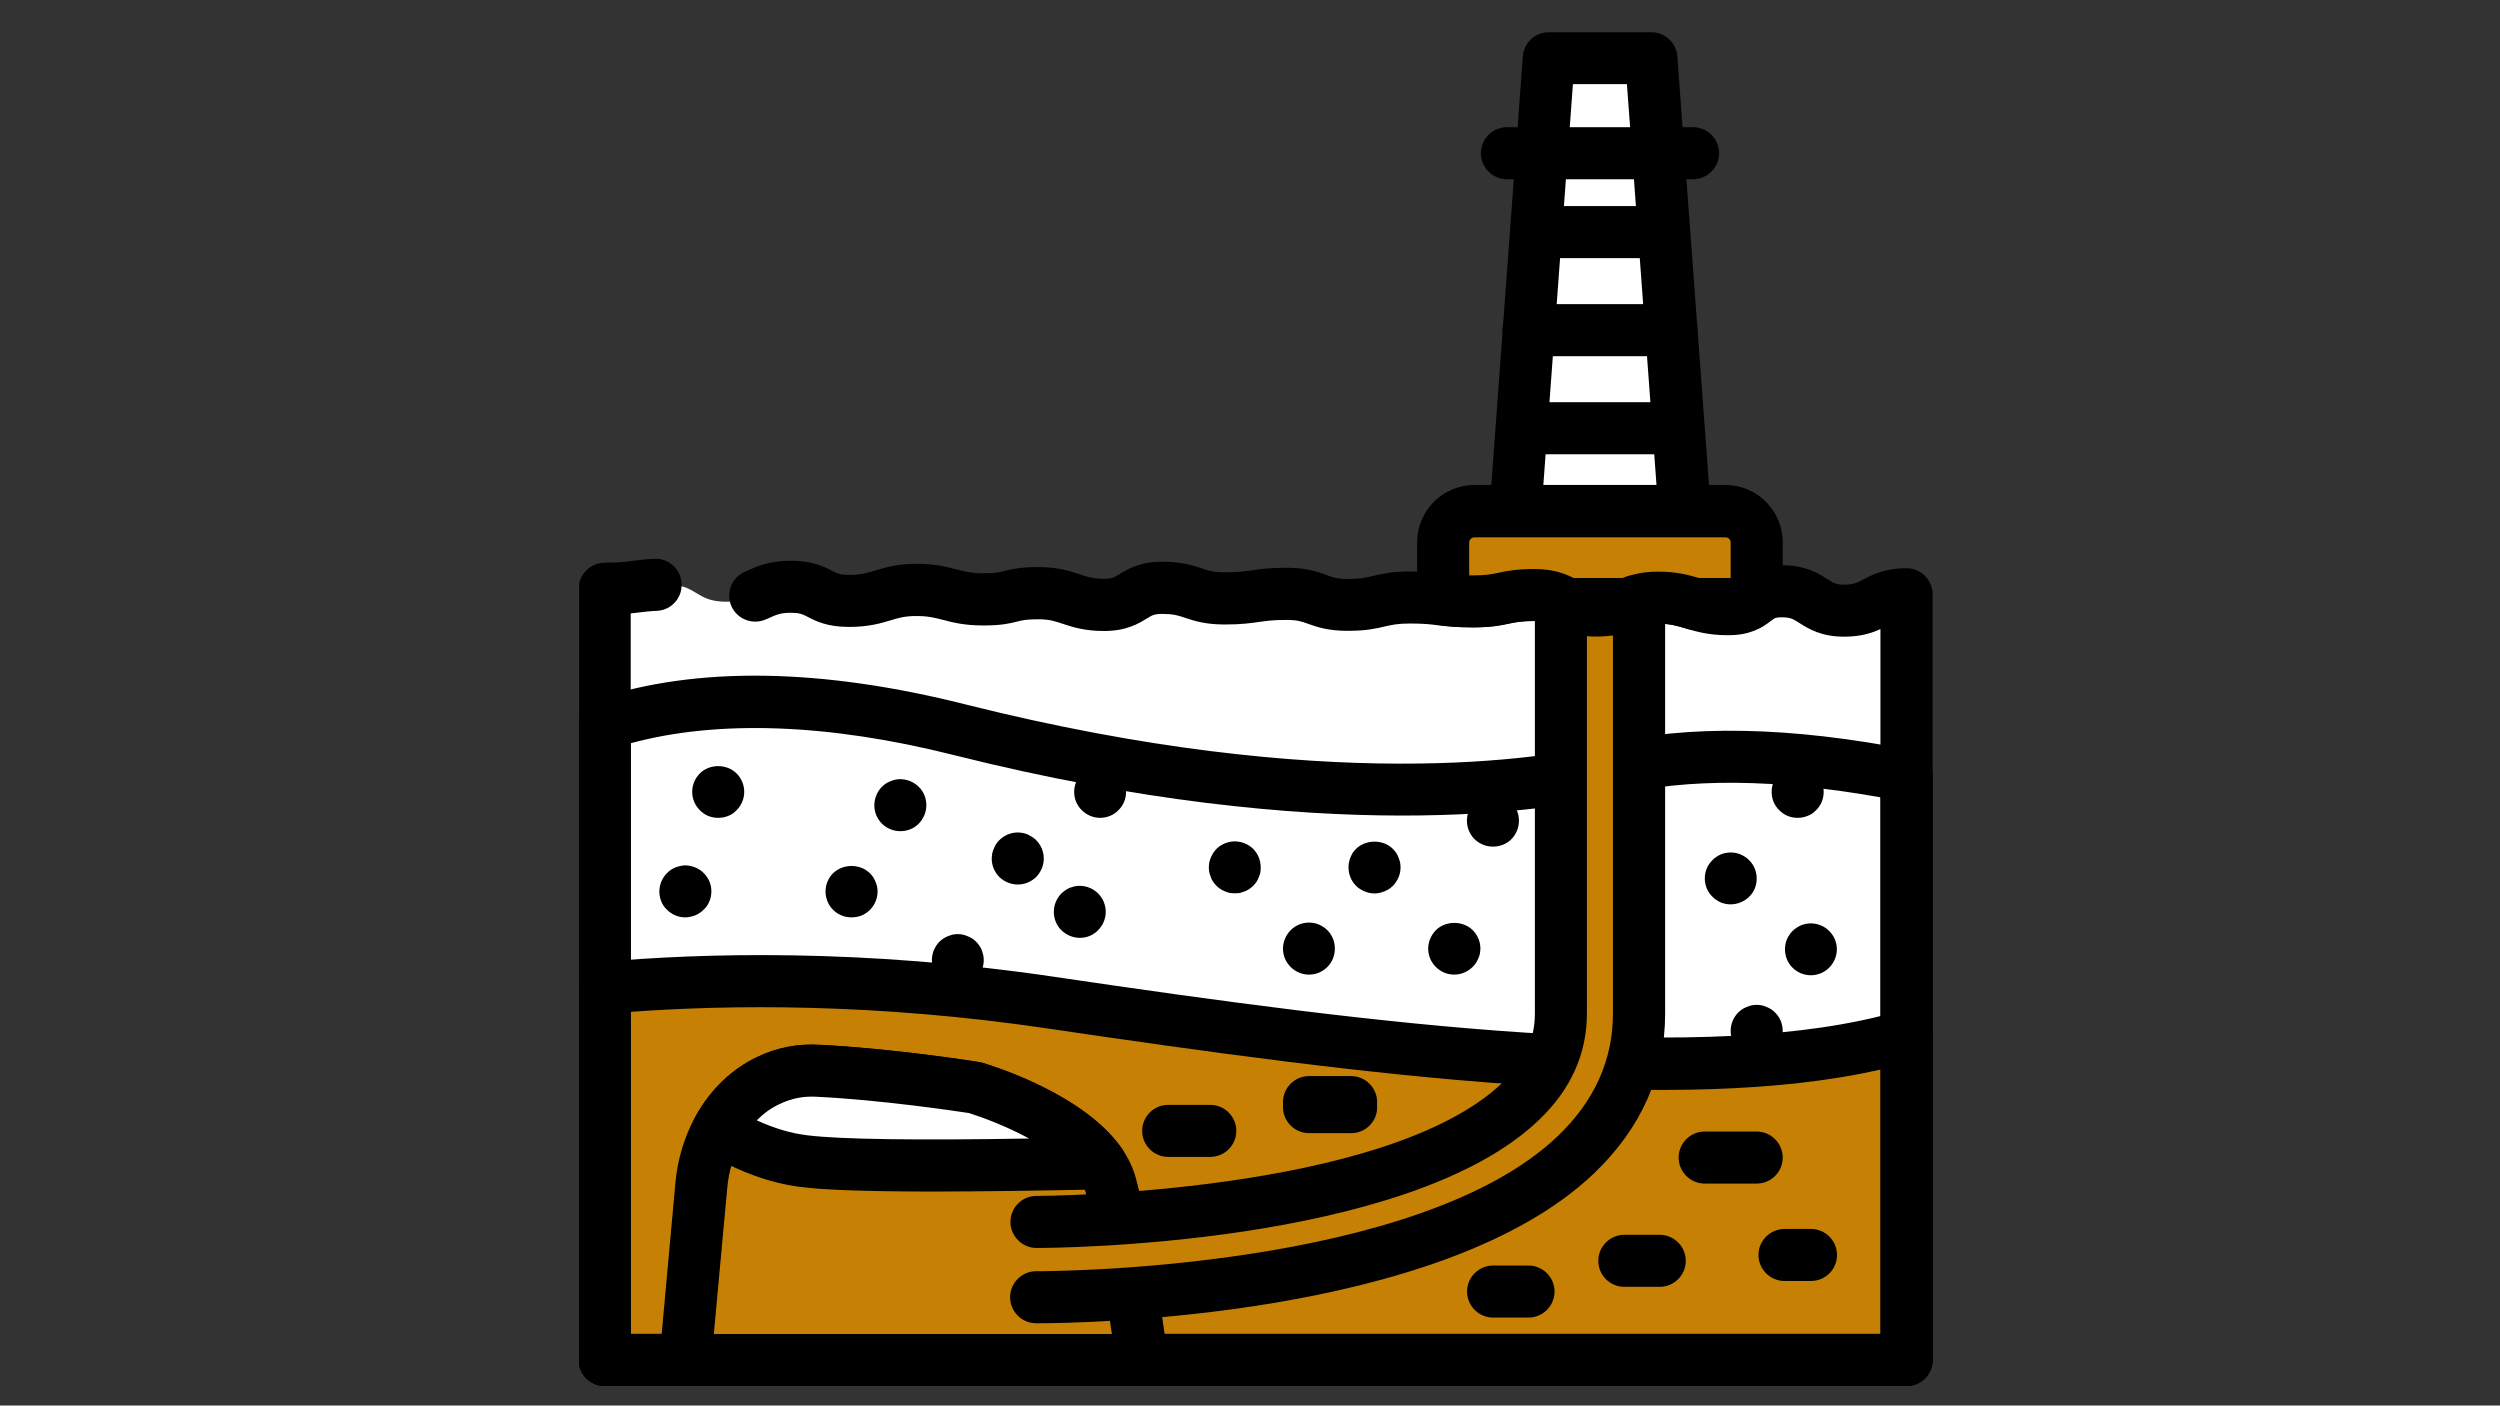 <svg xmlns="http://www.w3.org/2000/svg" xmlns:xlink="http://www.w3.org/1999/xlink" width="1366" zoomAndPan="magnify" viewBox="0 0 1024.5 576" height="768" preserveAspectRatio="xMidYMid meet" version="1.0"><rect x="0" y="0" width="1024.5" height="576" fill="#333333" stroke="none"/><defs><clipPath id="806a418889"><path d="M 628.199 248 L 741 248 L 741 376.742 L 628.199 376.742 Z M 628.199 248 " clip-rule="nonzero"/></clipPath><clipPath id="bed391fd78"><path d="M 646 246.305 L 758.637 246.305 L 758.637 376.742 L 646 376.742 Z M 646 246.305 " clip-rule="nonzero"/></clipPath><clipPath id="f634fa6e2e"><path d="M 237.344 276 L 792.824 276 L 792.824 568 L 237.344 568 Z M 237.344 276 " clip-rule="nonzero"/></clipPath><clipPath id="6095d45b79"><path d="M 237.344 391 L 792 391 L 792 568 L 237.344 568 Z M 237.344 391 " clip-rule="nonzero"/></clipPath><clipPath id="6efab831a4"><path d="M 610 13.344 L 702 13.344 L 702 221 L 610 221 Z M 610 13.344 " clip-rule="nonzero"/></clipPath><clipPath id="73122a7562"><path d="M 237.344 228 L 792 228 L 792 568 L 237.344 568 Z M 237.344 228 " clip-rule="nonzero"/></clipPath></defs><g clip-path="url(#806a418889)"><path fill="#ffffff" d="M 716.23 290.566 C 729.824 290.566 736.621 300.285 736.621 311.5 C 736.621 322.441 729.824 332.297 716.23 332.297 C 708.211 332.297 702.562 328.941 699.262 323.922 L 699.262 329.559 C 703.242 333.383 708.895 335.762 716.23 335.762 C 722.961 335.762 728.531 333.656 732.406 330.258 L 738.391 335.969 L 740.699 333.59 L 734.648 327.746 C 738.32 323.258 740.223 317.277 740.223 311.5 C 740.293 298.52 732.273 287.102 716.23 287.102 C 700.324 287.102 692.305 298.453 692.172 311.094 C 692.168 311.242 692.18 311.387 692.18 311.535 L 692.168 311.535 L 692.168 373.332 C 658.656 372.652 631.598 345.203 631.598 311.535 C 631.598 283.223 650.73 259.312 676.742 252.012 L 676.742 248.477 C 648.836 255.867 628.199 281.332 628.199 311.535 C 628.199 347.5 657.461 376.762 693.43 376.762 C 694.195 376.762 694.953 376.727 695.715 376.703 L 695.715 311.535 L 695.777 311.535 C 695.777 311.387 695.77 311.238 695.773 311.09 C 695.77 299.469 704.133 290.566 716.23 290.566 Z M 716.23 290.566 " fill-opacity="1" fill-rule="nonzero"/></g><g clip-path="url(#bed391fd78)"><path fill="#ffffff" d="M 693.43 246.305 C 688.875 246.305 684.434 246.777 680.145 247.668 L 680.141 310.344 L 649.828 310.344 L 649.828 287.711 L 646.156 287.711 L 646.156 335.289 L 649.828 335.289 L 649.828 313.676 L 680.141 313.676 L 680.141 335.289 L 683.812 335.289 L 683.812 250.469 C 686.945 249.969 690.156 249.703 693.43 249.703 C 727.52 249.703 755.254 277.438 755.254 311.531 C 755.254 343.656 730.625 370.125 699.258 373.074 L 699.258 376.484 C 732.5 373.52 758.652 345.527 758.652 311.531 C 758.656 275.566 729.395 246.305 693.43 246.305 Z M 693.43 246.305 " fill-opacity="1" fill-rule="nonzero"/></g><path fill="#ffffff" d="M 781.332 243.52 L 781.332 557.332 L 247.809 557.332 L 247.809 241.254 C 260.535 241.254 260.535 239.523 273.199 239.523 C 285.926 239.523 284.859 246.586 297.586 246.586 C 310.316 246.586 311.316 240.391 323.977 240.391 C 336.707 240.391 335.305 246.121 347.969 246.121 C 360.629 246.121 362.828 241.656 375.559 241.656 C 388.285 241.656 390.285 245.52 402.945 245.52 C 415.676 245.52 412.809 242.988 425.539 242.988 C 438.266 242.988 439.73 247.785 452.395 247.785 C 465.121 247.785 463.656 240.789 476.316 240.789 C 488.98 240.789 489.18 245.188 501.84 245.188 C 514.57 245.188 514.305 243.32 527.031 243.32 C 539.758 243.32 539.559 247.785 552.289 247.785 C 565.016 247.785 565.148 244.719 577.812 244.719 C 590.473 244.719 590.805 246.32 603.535 246.32 C 616.262 246.32 615.93 243.723 628.656 243.723 C 633.855 243.723 636.922 244.789 639.586 246.055 C 643.453 247.852 646.449 250.117 653.914 250.117 C 663.18 250.117 665.777 247.254 671.441 245.719 C 673.508 245.121 675.973 244.789 679.371 244.789 C 692.102 244.789 695.23 249.52 707.895 249.52 C 720.621 249.52 717.488 242.188 730.219 242.188 C 742.945 242.188 742.879 250.051 755.543 250.051 C 768.469 250.25 768.602 243.52 781.332 243.52 Z M 781.332 243.52 " fill-opacity="1" fill-rule="nonzero"/><path fill="#ffffff" d="M 781.332 317.891 L 781.332 557.332 L 247.809 557.332 L 247.809 296.633 C 277.863 286.703 324.645 281.773 393.418 299.098 C 537.762 335.352 628.59 322.691 659.445 315.426 C 684.168 309.695 720.887 306.164 781.332 317.891 Z M 781.332 317.891 " fill-opacity="1" fill-rule="nonzero"/><g clip-path="url(#f634fa6e2e)"><path fill="#000000" d="M 781.332 567.992 L 247.809 567.992 C 241.941 567.992 237.145 563.195 237.145 557.332 L 237.145 296.633 C 237.145 292.035 240.078 287.969 244.477 286.504 C 285.461 272.977 336.508 273.711 396.082 288.77 C 544.156 325.957 633.258 310.629 657.113 305.031 C 691.965 296.898 733.285 297.633 783.398 307.43 C 788.395 308.43 792.062 312.828 792.062 317.891 L 792.062 557.332 C 791.992 563.195 787.195 567.992 781.332 567.992 Z M 258.535 546.668 L 770.668 546.668 L 770.668 326.754 C 727.484 319.09 691.832 318.824 661.977 325.82 C 636.988 331.688 543.625 347.812 390.883 309.43 C 339.637 296.5 294.121 294.902 258.535 304.562 Z M 258.535 546.668 " fill-opacity="1" fill-rule="nonzero"/></g><path fill="#c68104" d="M 781.332 424.516 L 781.332 557.266 L 247.809 557.266 L 247.809 404.793 C 288.258 401.191 352.766 399.328 430.668 410.855 C 560.219 430.047 699.762 448.441 781.332 424.516 Z M 781.332 424.516 " fill-opacity="1" fill-rule="nonzero"/><g clip-path="url(#6095d45b79)"><path fill="#000000" d="M 781.332 567.992 L 247.809 567.992 C 241.941 567.992 237.145 563.195 237.145 557.332 L 237.145 404.793 C 237.145 399.262 241.344 394.66 246.875 394.195 C 287.926 390.531 353.434 388.664 432.27 400.328 C 564.684 419.918 700.496 437.113 778.266 414.32 C 781.465 413.387 784.996 413.988 787.664 415.988 C 790.328 417.984 791.926 421.184 791.926 424.516 L 791.926 557.266 C 791.992 563.195 787.195 567.992 781.332 567.992 Z M 258.535 546.668 L 770.668 546.668 L 770.668 438.312 C 688.035 457.039 562.016 441.109 429.203 421.453 C 358.363 410.988 298.719 411.723 258.535 414.652 Z M 258.535 546.668 " fill-opacity="1" fill-rule="nonzero"/></g><path fill="#ffffff" d="M 690.301 209.469 L 620.996 209.469 L 634.656 23.809 L 676.641 23.809 Z M 690.301 209.469 " fill-opacity="1" fill-rule="nonzero"/><g clip-path="url(#6efab831a4)"><path fill="#000000" d="M 690.367 220.195 L 620.996 220.195 C 618.062 220.195 615.195 218.93 613.199 216.797 C 611.199 214.598 610.133 211.734 610.398 208.734 L 624.059 23.074 C 624.461 17.477 629.125 13.211 634.723 13.211 L 676.707 13.211 C 682.305 13.211 686.969 17.543 687.367 23.074 L 701.098 208.734 C 701.297 211.668 700.297 214.598 698.297 216.797 C 696.164 218.93 693.301 220.195 690.367 220.195 Z M 632.457 198.805 L 678.84 198.805 L 666.711 34.469 L 644.586 34.469 Z M 632.457 198.805 " fill-opacity="1" fill-rule="nonzero"/></g><g clip-path="url(#73122a7562)"><path fill="#000000" d="M 781.332 567.992 L 247.809 567.992 C 241.941 567.992 237.145 563.195 237.145 557.332 L 237.145 241.254 C 237.145 235.391 241.941 230.594 247.809 230.594 C 253.473 230.594 256.07 230.258 259.07 229.859 C 261.469 229.527 264.199 229.195 268.266 228.992 C 274.062 228.727 279.129 233.324 279.328 239.258 C 279.594 245.121 274.996 250.117 269.133 250.32 C 266.066 250.453 264.133 250.719 261.934 250.984 C 260.867 251.117 259.734 251.25 258.469 251.383 L 258.469 546.602 L 770.602 546.602 L 770.602 257.781 C 767.203 259.383 762.605 260.914 755.742 260.914 C 746.344 260.914 741.215 257.715 737.414 255.316 C 734.816 253.652 733.684 252.984 730.352 252.984 C 727.621 252.984 727.352 253.184 725.688 254.449 C 721.82 257.383 717.223 260.316 708.094 260.316 C 700.164 260.316 694.965 258.781 690.766 257.516 C 687.168 256.449 684.371 255.582 679.57 255.582 C 676.84 255.582 675.375 255.918 674.508 256.117 C 672.973 256.516 671.906 256.984 670.773 257.449 C 667.242 258.914 662.445 260.914 654.047 260.914 C 645.184 260.914 640.254 258.383 636.656 256.582 L 635.121 255.852 C 633.59 255.117 632.059 254.516 628.727 254.516 C 623.461 254.516 621.195 254.984 618.328 255.582 C 614.93 256.316 611 257.117 603.602 257.117 C 596.605 257.117 592.805 256.648 589.406 256.25 C 586.273 255.852 583.543 255.516 577.879 255.516 C 572.746 255.516 570.48 256.051 567.547 256.715 C 563.949 257.582 559.887 258.516 552.289 258.516 C 544.09 258.516 539.625 256.914 536.094 255.648 C 533.363 254.648 531.562 254.051 527.098 254.051 C 521.566 254.051 519.035 254.449 516.102 254.852 C 512.77 255.316 509.105 255.918 501.906 255.918 C 493.777 255.918 489.312 254.383 485.648 253.184 C 482.781 252.184 480.848 251.586 476.316 251.586 C 472.984 251.586 472.188 252.117 469.988 253.449 C 466.723 255.449 461.789 258.582 452.395 258.582 C 444.262 258.582 439.465 256.914 435.535 255.648 C 432.402 254.582 430.07 253.785 425.539 253.785 C 420.539 253.785 418.941 254.184 416.875 254.715 C 413.477 255.582 410.078 256.316 402.945 256.316 C 395.215 256.316 390.617 255.117 386.555 254.051 C 383.152 253.184 380.488 252.449 375.559 252.449 C 370.758 252.449 368.293 253.184 364.828 254.25 C 360.828 255.449 355.898 256.914 347.969 256.914 C 339.039 256.914 334.441 254.582 331.109 252.852 C 328.777 251.652 327.711 251.117 323.977 251.117 C 319.914 251.117 318.113 251.918 315.18 253.25 L 313.781 253.852 C 308.383 256.184 302.121 253.785 299.719 248.387 C 297.387 242.988 299.785 236.723 305.184 234.324 L 306.383 233.793 C 310.184 232.125 315.312 229.793 323.977 229.793 C 332.906 229.793 337.504 232.125 340.836 233.859 C 343.172 235.059 344.234 235.59 347.969 235.59 C 352.766 235.59 355.23 234.859 358.695 233.793 C 362.695 232.594 367.629 231.059 375.559 231.059 C 383.289 231.059 387.887 232.258 391.949 233.324 C 395.348 234.191 398.016 234.926 402.945 234.926 C 407.945 234.926 409.543 234.523 411.609 233.992 C 415.008 233.125 418.406 232.391 425.539 232.391 C 433.668 232.391 438.465 234.059 442.398 235.324 C 445.531 236.391 447.863 237.191 452.395 237.191 C 455.727 237.191 456.527 236.656 458.727 235.324 C 461.988 233.324 466.922 230.191 476.316 230.191 C 484.383 230.191 488.914 231.727 492.512 232.926 C 495.379 233.926 497.309 234.523 501.906 234.523 C 507.438 234.523 509.973 234.125 512.902 233.727 C 516.168 233.258 519.902 232.66 527.098 232.66 C 535.293 232.66 539.758 234.258 543.293 235.523 C 546.09 236.59 547.891 237.258 552.422 237.258 C 557.551 237.258 559.816 236.723 562.75 235.992 C 566.348 235.125 570.414 234.191 578.012 234.191 C 585.008 234.191 588.809 234.656 592.207 235.059 C 595.336 235.457 598.07 235.789 603.734 235.789 C 609 235.789 611.266 235.324 614.129 234.723 C 617.527 233.992 621.461 233.191 628.859 233.191 C 636.32 233.191 640.918 234.926 644.387 236.59 C 645.051 236.922 645.719 237.258 646.383 237.59 C 649.051 238.922 650.383 239.656 654.113 239.656 C 658.312 239.656 659.98 238.988 662.711 237.789 C 664.379 237.125 666.441 236.258 668.977 235.59 C 672.043 234.723 675.508 234.258 679.637 234.258 C 687.57 234.258 692.766 235.789 696.965 237.059 C 700.562 238.125 703.363 238.988 708.16 238.988 C 710.891 238.988 711.16 238.789 712.824 237.523 C 716.691 234.59 721.289 231.66 730.418 231.66 C 739.883 231.66 745.012 234.859 748.746 237.258 C 751.344 238.922 752.477 239.59 755.742 239.59 C 759.473 239.59 760.871 238.855 763.605 237.457 C 767.27 235.523 772.336 232.859 781.332 232.859 C 787.195 232.859 791.992 237.656 791.992 243.52 L 791.992 557.332 C 791.992 563.195 787.195 567.992 781.332 567.992 Z M 781.332 567.992 " fill-opacity="1" fill-rule="nonzero"/></g><path fill="#c68104" d="M 467.922 557.332 L 280.859 557.332 L 287.391 485.492 C 288.125 477.363 290.523 469.566 294.254 462.77 C 299.121 453.973 306.184 446.773 315.047 442.645 C 320.777 439.977 327.309 438.312 334.84 438.777 C 364.828 440.242 399.281 445.707 399.281 445.707 C 399.281 445.707 436.867 456.703 450.793 476.695 C 452.793 479.562 454.258 482.562 455.125 485.758 C 461.988 511.484 467.922 557.332 467.922 557.332 Z M 467.922 557.332 " fill-opacity="1" fill-rule="nonzero"/><path fill="#000000" d="M 467.922 567.992 L 280.859 567.992 C 277.863 567.992 274.996 566.727 272.996 564.527 C 271 562.328 270 559.332 270.266 556.398 L 276.797 484.559 C 277.664 475.098 280.461 465.832 284.926 457.637 C 291.125 446.441 299.988 437.91 310.582 432.98 C 318.512 429.25 326.844 427.648 335.441 428.117 C 365.629 429.582 399.547 434.914 401.016 435.18 C 401.48 435.246 401.879 435.379 402.348 435.445 C 406.547 436.711 443.93 448.109 459.656 470.566 C 462.457 474.562 464.391 478.762 465.523 482.961 C 472.453 509.082 478.316 554.066 478.516 555.934 C 478.918 558.996 477.984 562.062 475.918 564.328 C 473.918 566.66 470.988 567.992 467.922 567.992 Z M 292.523 546.668 L 455.66 546.668 C 453.461 531.477 449.328 505.285 444.863 488.492 C 444.398 486.625 443.465 484.691 442.066 482.762 C 432.668 469.301 406.945 459.168 396.949 456.172 C 391.949 455.438 361.098 450.773 334.375 449.508 C 329.176 449.242 324.379 450.172 319.645 452.438 C 313.113 455.438 307.652 460.836 303.652 468.031 C 300.586 473.562 298.652 480.027 298.055 486.559 Z M 292.523 546.668 " fill-opacity="1" fill-rule="nonzero"/><path fill="#000000" d="M 495.977 474.098 L 478.715 474.098 C 472.852 474.098 468.055 469.301 468.055 463.434 C 468.055 457.57 472.852 452.773 478.715 452.773 L 495.977 452.773 C 501.84 452.773 506.641 457.57 506.641 463.434 C 506.641 469.301 501.84 474.098 495.977 474.098 Z M 495.977 474.098 " fill-opacity="1" fill-rule="nonzero"/><path fill="#000000" d="M 680.172 527.344 L 665.645 527.344 C 659.777 527.344 654.98 522.547 654.98 516.68 C 654.98 510.816 659.777 506.02 665.645 506.02 L 680.172 506.02 C 686.035 506.02 690.832 510.816 690.832 516.68 C 690.832 522.547 686.035 527.344 680.172 527.344 Z M 680.172 527.344 " fill-opacity="1" fill-rule="nonzero"/><path fill="#000000" d="M 719.891 485.027 L 698.562 485.027 C 692.699 485.027 687.902 480.227 687.902 474.363 C 687.902 468.5 692.699 463.703 698.562 463.703 L 719.891 463.703 C 725.754 463.703 730.551 468.5 730.551 474.363 C 730.551 480.227 725.82 485.027 719.891 485.027 Z M 719.891 485.027 " fill-opacity="1" fill-rule="nonzero"/><path fill="#000000" d="M 742.148 524.945 L 731.285 524.945 C 725.422 524.945 720.621 520.145 720.621 514.281 C 720.621 508.418 725.422 503.621 731.285 503.621 L 742.148 503.621 C 748.012 503.621 752.809 508.418 752.809 514.281 C 752.809 520.211 748.012 524.945 742.148 524.945 Z M 742.148 524.945 " fill-opacity="1" fill-rule="nonzero"/><path fill="#ffffff" d="M 450.859 476.629 C 414.074 477.496 351.367 478.562 329.441 475.828 C 316.246 474.23 304.051 468.699 294.254 462.77 C 299.121 453.973 306.184 446.773 315.047 442.645 C 320.777 439.977 327.309 438.312 334.84 438.777 C 364.828 440.242 399.281 445.707 399.281 445.707 C 399.281 445.707 436.867 456.637 450.859 476.629 Z M 450.859 476.629 " fill-opacity="1" fill-rule="nonzero"/><path fill="#000000" d="M 382.355 488.293 C 356.164 488.293 338.039 487.691 328.176 486.426 C 315.312 484.828 302.121 479.961 288.793 471.898 C 283.926 468.898 282.195 462.637 284.992 457.637 C 291.191 446.441 300.055 437.977 310.648 433.047 C 318.578 429.316 326.91 427.715 335.508 428.184 C 365.695 429.648 399.613 434.98 401.082 435.246 C 401.547 435.312 401.945 435.445 402.414 435.512 C 406.613 436.777 443.996 448.176 459.723 470.633 C 461.988 473.832 462.258 478.027 460.523 481.562 C 458.727 485.094 455.191 487.293 451.262 487.426 C 424.07 487.957 401.148 488.293 382.355 488.293 Z M 310.117 459.102 C 317.18 462.367 324.109 464.434 330.773 465.234 C 343.969 466.898 375.156 467.367 421.738 466.566 C 412.277 461.438 402.348 457.77 396.949 456.105 C 391.949 455.371 361.098 450.707 334.375 449.441 C 329.176 449.172 324.379 450.105 319.645 452.371 C 316.18 453.906 312.98 456.238 310.117 459.102 Z M 310.117 459.102 " fill-opacity="1" fill-rule="nonzero"/><path fill="#c68104" d="M 424.738 500.754 C 424.738 500.754 424.738 500.754 424.871 500.754 C 429.004 500.754 572.281 500.289 623.328 451.305 C 634.391 440.711 639.719 428.98 639.719 415.32 L 639.719 246.852 C 639.719 246.652 639.719 246.387 639.785 246.188 C 643.652 247.984 646.652 250.25 654.113 250.25 C 663.379 250.25 665.977 247.387 671.641 245.855 C 671.707 246.188 671.707 246.52 671.707 246.852 L 671.707 415.32 C 671.707 437.246 663.043 456.703 645.918 473.098 C 586.141 530.344 437.598 531.543 425.203 531.543 L 424.605 531.543 Z M 424.738 500.754 " fill-opacity="1" fill-rule="nonzero"/><path fill="#000000" d="M 425.203 542.27 L 424.605 542.27 C 418.742 542.27 413.941 537.473 413.941 531.609 C 413.941 525.742 418.742 520.945 424.605 520.945 L 425.203 520.945 C 431.535 520.945 581.277 520.348 638.52 465.434 C 653.449 451.105 660.98 434.312 660.98 415.387 L 660.98 260.383 C 657.98 260.848 653.781 261.047 650.316 260.715 L 650.316 415.32 C 650.316 431.848 643.719 446.508 630.656 458.969 C 576.613 510.816 431.004 511.418 424.805 511.418 C 418.941 511.418 414.074 506.617 414.074 500.754 C 414.074 494.891 418.809 490.09 424.672 490.09 L 424.805 490.09 C 426.203 490.09 567.949 489.559 615.863 443.574 C 624.793 435.047 628.992 426.051 628.992 415.32 L 628.992 246.852 C 628.992 246.32 628.992 245.121 629.324 243.656 C 630.059 240.523 632.191 237.922 635.121 236.523 C 638.055 235.125 641.387 235.125 644.254 236.523 C 644.918 236.855 645.652 237.191 646.316 237.523 C 648.984 238.855 650.316 239.59 654.047 239.59 C 658.246 239.59 659.914 238.922 662.645 237.723 C 664.312 237.059 666.375 236.191 668.91 235.523 C 671.84 234.793 674.906 235.258 677.438 236.922 C 679.973 238.59 681.637 241.188 682.172 244.121 C 682.305 244.988 682.371 245.988 682.371 246.852 L 682.371 415.32 C 682.371 440.312 672.574 462.301 653.316 480.762 C 590.941 540.539 441.996 542.27 425.203 542.27 Z M 425.203 542.27 " fill-opacity="1" fill-rule="nonzero"/><path fill="#000000" d="M 626.391 539.938 L 611.863 539.938 C 606 539.938 601.203 535.141 601.203 529.277 C 601.203 523.41 606 518.613 611.863 518.613 L 626.391 518.613 C 632.258 518.613 637.055 523.41 637.055 529.277 C 637.055 535.141 632.258 539.938 626.391 539.938 Z M 626.391 539.938 " fill-opacity="1" fill-rule="nonzero"/><path fill="#000000" d="M 553.688 462.301 L 536.426 462.301 C 530.562 462.301 525.766 457.504 525.766 451.641 C 525.766 445.773 530.562 440.977 536.426 440.977 L 553.688 440.977 C 559.551 440.977 564.352 445.773 564.352 451.641 C 564.418 457.504 559.617 462.301 553.688 462.301 Z M 553.688 462.301 " fill-opacity="1" fill-rule="nonzero"/><path fill="#000000" d="M 553.688 464.367 L 536.426 464.367 C 530.562 464.367 525.766 459.57 525.766 453.707 C 525.766 447.84 530.562 443.043 536.426 443.043 L 553.688 443.043 C 559.551 443.043 564.352 447.84 564.352 453.707 C 564.418 459.57 559.617 464.367 553.688 464.367 Z M 553.688 464.367 " fill-opacity="1" fill-rule="nonzero"/><path fill="#000000" d="M 294.324 335.152 C 292.855 335.152 291.523 334.887 290.191 334.352 C 288.926 333.82 287.727 333.02 286.793 332.02 C 284.793 330.02 283.66 327.355 283.66 324.488 C 283.66 321.691 284.793 318.957 286.793 316.957 C 290.723 312.961 297.855 312.961 301.852 316.957 C 303.852 318.957 304.984 321.691 304.984 324.488 C 304.984 327.355 303.852 330.02 301.852 332.02 C 301.387 332.555 300.852 332.953 300.254 333.418 C 299.652 333.82 299.055 334.086 298.453 334.352 C 297.789 334.617 297.121 334.82 296.453 334.953 C 295.656 335.086 294.988 335.152 294.324 335.152 Z M 294.324 335.152 " fill-opacity="1" fill-rule="nonzero"/><path fill="#000000" d="M 368.961 340.617 C 367.559 340.617 366.16 340.352 364.895 339.816 C 363.562 339.285 362.43 338.551 361.43 337.551 C 359.43 335.551 358.297 332.887 358.297 329.953 C 358.297 329.289 358.43 328.555 358.496 327.887 C 358.629 327.223 358.898 326.555 359.164 325.891 C 359.363 325.223 359.762 324.621 360.098 324.023 C 360.496 323.422 360.965 322.891 361.43 322.422 C 361.895 321.957 362.43 321.492 363.027 321.09 C 363.629 320.691 364.227 320.426 364.895 320.156 C 365.562 319.891 366.16 319.691 366.895 319.492 C 370.359 318.824 374.023 319.957 376.488 322.422 C 377.023 322.891 377.422 323.422 377.824 324.023 C 378.223 324.621 378.555 325.223 378.824 325.891 C 379.09 326.555 379.289 327.156 379.422 327.887 C 379.555 328.555 379.621 329.289 379.621 329.953 C 379.621 332.82 378.488 335.484 376.488 337.551 C 374.492 339.551 371.824 340.617 368.961 340.617 Z M 368.961 340.617 " fill-opacity="1" fill-rule="nonzero"/><path fill="#000000" d="M 417.074 362.473 C 414.277 362.473 411.543 361.34 409.543 359.41 C 407.543 357.41 406.41 354.746 406.41 351.812 C 406.41 351.145 406.547 350.414 406.613 349.746 C 406.746 349.078 407.012 348.414 407.277 347.746 C 407.543 347.082 407.879 346.48 408.211 345.883 C 408.609 345.281 409.078 344.75 409.543 344.281 C 410.012 343.816 410.543 343.348 411.145 342.949 C 411.742 342.551 412.344 342.281 413.008 341.949 C 413.676 341.684 414.273 341.551 415.008 341.348 C 416.406 341.082 417.809 341.082 419.141 341.348 C 419.805 341.484 420.539 341.684 421.141 341.949 C 421.805 342.281 422.406 342.617 422.938 342.949 C 423.539 343.348 424.137 343.816 424.605 344.281 C 426.605 346.281 427.738 349.012 427.738 351.812 C 427.738 354.676 426.605 357.344 424.605 359.41 C 422.605 361.34 419.941 362.473 417.074 362.473 Z M 417.074 362.473 " fill-opacity="1" fill-rule="nonzero"/><path fill="#000000" d="M 348.969 375.938 C 348.234 375.938 347.5 375.871 346.836 375.734 C 346.168 375.602 345.504 375.402 344.836 375.137 C 344.168 374.871 343.637 374.535 343.035 374.203 C 342.438 373.805 341.902 373.336 341.371 372.805 C 340.902 372.336 340.438 371.805 340.039 371.203 C 339.637 370.605 339.371 370.004 339.105 369.406 C 338.84 368.738 338.637 368.074 338.504 367.406 C 338.371 366.738 338.305 366.008 338.305 365.34 C 338.305 364.672 338.371 363.941 338.504 363.273 C 338.637 362.609 338.84 361.941 339.105 361.273 C 339.371 360.609 339.703 360.074 340.039 359.477 C 340.438 358.875 340.902 358.344 341.371 357.875 C 345.438 353.879 352.5 353.879 356.496 357.875 C 356.965 358.344 357.43 358.875 357.832 359.477 C 358.23 360.074 358.496 360.676 358.766 361.273 C 359.031 361.941 359.23 362.609 359.43 363.273 C 359.562 363.941 359.629 364.672 359.629 365.34 C 359.629 368.141 358.496 370.871 356.5 372.871 C 355.5 373.871 354.301 374.668 353.031 375.203 C 351.766 375.668 350.367 375.938 348.969 375.938 Z M 348.969 375.938 " fill-opacity="1" fill-rule="nonzero"/><path fill="#000000" d="M 442.531 384.332 C 439.73 384.332 437 383.199 434.934 381.199 C 432.934 379.203 431.867 376.535 431.867 373.672 C 431.867 373.004 431.934 372.27 432.07 371.605 C 432.203 370.938 432.402 370.27 432.668 369.605 C 432.934 368.938 433.27 368.34 433.668 367.738 C 434.066 367.141 434.469 366.605 434.934 366.141 C 435.469 365.672 436 365.207 436.602 364.809 C 437.199 364.406 437.801 364.074 438.398 363.809 C 439.066 363.605 439.73 363.406 440.398 363.207 C 443.863 362.543 447.527 363.605 449.996 366.141 C 450.461 366.605 450.926 367.141 451.328 367.738 C 451.727 368.34 452.062 368.938 452.328 369.605 C 452.594 370.27 452.727 370.871 452.926 371.605 C 453.059 372.27 453.125 373.004 453.125 373.672 C 453.125 376.535 451.992 379.203 449.996 381.199 C 447.996 383.266 445.328 384.332 442.531 384.332 Z M 442.531 384.332 " fill-opacity="1" fill-rule="nonzero"/><path fill="#000000" d="M 506.039 366.074 C 505.371 366.074 504.641 366.008 503.973 365.941 C 503.309 365.805 502.641 365.539 501.973 365.273 C 501.309 365.008 500.707 364.672 500.176 364.34 C 499.574 363.941 498.977 363.473 498.508 363.008 C 498.043 362.543 497.574 361.941 497.176 361.41 C 496.777 360.809 496.441 360.207 496.242 359.543 C 495.977 358.875 495.777 358.277 495.578 357.543 C 495.445 356.875 495.379 356.145 495.379 355.41 C 495.379 354.746 495.512 354.012 495.578 353.344 C 495.711 352.68 495.977 352.012 496.242 351.344 C 496.512 350.68 496.844 350.078 497.176 349.547 C 497.574 348.945 498.043 348.348 498.508 347.879 C 500.977 345.414 504.707 344.281 508.105 345.016 C 508.773 345.148 509.504 345.348 510.105 345.613 C 510.77 345.883 511.371 346.215 511.902 346.547 C 512.504 346.945 513.102 347.414 513.57 347.879 C 514.035 348.348 514.504 348.945 514.902 349.547 C 515.301 350.078 515.57 350.746 515.836 351.344 C 516.102 352.012 516.301 352.68 516.434 353.344 C 516.57 354.012 516.637 354.746 516.637 355.41 C 516.637 356.145 516.57 356.875 516.504 357.543 C 516.367 358.211 516.102 358.875 515.836 359.543 C 515.57 360.207 515.234 360.809 514.902 361.41 C 514.504 361.941 514.035 362.543 513.57 363.008 C 513.035 363.473 512.504 363.941 511.902 364.34 C 511.305 364.742 510.703 365.074 510.105 365.273 C 509.438 365.539 508.773 365.738 508.105 365.941 C 507.504 366.008 506.773 366.074 506.039 366.074 Z M 506.039 366.074 " fill-opacity="1" fill-rule="nonzero"/><path fill="#000000" d="M 536.426 399.395 C 535.027 399.395 533.629 399.125 532.363 398.594 C 531.098 398.059 529.898 397.262 528.898 396.262 C 526.898 394.262 525.766 391.598 525.766 388.73 C 525.766 385.934 526.965 383.199 528.898 381.199 C 531.363 378.668 535.027 377.602 538.492 378.27 C 539.16 378.402 539.895 378.602 540.492 378.867 C 541.16 379.133 541.758 379.535 542.293 379.867 C 542.891 380.266 543.492 380.668 543.957 381.199 C 545.957 383.199 547.023 385.867 547.023 388.73 C 547.023 391.598 545.957 394.262 543.957 396.262 C 542.957 397.262 541.758 398.059 540.492 398.594 C 539.293 399.125 537.895 399.395 536.426 399.395 Z M 536.426 399.395 " fill-opacity="1" fill-rule="nonzero"/><path fill="#000000" d="M 595.938 399.395 C 594.539 399.395 593.137 399.125 591.871 398.594 C 590.605 398.059 589.406 397.262 588.406 396.262 C 586.406 394.262 585.273 391.598 585.273 388.73 C 585.273 385.934 586.473 383.199 588.406 381.199 C 592.406 377.203 599.535 377.203 603.535 381.199 C 605.535 383.199 606.668 385.867 606.668 388.73 C 606.668 389.465 606.535 390.195 606.465 390.797 C 606.332 391.465 606.066 392.195 605.801 392.797 C 605.535 393.461 605.199 393.996 604.867 394.594 C 604.469 395.195 604 395.727 603.535 396.195 C 601.469 398.262 598.805 399.395 595.938 399.395 Z M 595.938 399.395 " fill-opacity="1" fill-rule="nonzero"/><path fill="#000000" d="M 563.285 366.141 C 561.816 366.141 560.484 365.805 559.152 365.273 C 557.887 364.738 556.688 364.008 555.688 363.008 C 555.219 362.543 554.754 361.941 554.355 361.34 C 553.953 360.809 553.688 360.141 553.422 359.543 C 553.156 358.875 552.953 358.277 552.82 357.543 C 552.688 356.875 552.621 356.145 552.621 355.477 C 552.621 354.746 552.688 354.012 552.82 353.344 C 552.953 352.68 553.156 352.012 553.422 351.344 C 553.688 350.68 554.02 350.078 554.355 349.48 C 554.754 348.945 555.219 348.348 555.688 347.879 C 559.684 343.949 566.816 343.883 570.812 347.879 C 571.281 348.348 571.746 348.945 572.148 349.48 C 572.547 350.078 572.812 350.68 573.078 351.344 C 573.348 352.012 573.547 352.68 573.746 353.344 C 573.879 354.012 573.945 354.746 573.945 355.477 C 573.945 358.277 572.812 360.941 570.812 363.008 C 569.812 364.008 568.68 364.738 567.348 365.273 C 566.016 365.805 564.684 366.141 563.285 366.141 Z M 563.285 366.141 " fill-opacity="1" fill-rule="nonzero"/><path fill="#000000" d="M 611.797 346.945 C 609 346.945 606.332 345.883 604.266 343.883 C 602.27 341.883 601.137 339.148 601.137 336.285 C 601.137 335.617 601.27 334.887 601.336 334.219 C 601.469 333.551 601.734 332.887 602 332.219 C 602.27 331.555 602.602 330.953 602.934 330.355 C 603.336 329.754 603.801 329.223 604.266 328.754 C 604.734 328.289 605.332 327.82 605.867 327.422 C 606.465 327.023 607.066 326.754 607.734 326.488 C 608.398 326.223 609.066 326.023 609.73 325.82 C 611.133 325.555 612.531 325.555 613.93 325.82 C 614.598 325.957 615.262 326.223 615.93 326.488 C 616.598 326.754 617.195 327.09 617.73 327.422 C 618.328 327.82 618.93 328.289 619.395 328.754 C 619.863 329.223 620.328 329.754 620.727 330.355 C 621.129 330.953 621.395 331.555 621.66 332.219 C 621.926 332.887 622.129 333.551 622.262 334.219 C 622.395 334.887 622.461 335.617 622.461 336.285 C 622.461 339.148 621.395 341.816 619.395 343.883 C 617.395 345.883 614.73 346.945 611.797 346.945 Z M 611.797 346.945 " fill-opacity="1" fill-rule="nonzero"/><path fill="#000000" d="M 709.227 370.605 C 708.559 370.605 707.762 370.539 707.16 370.406 C 706.496 370.27 705.762 370.07 705.16 369.805 C 704.496 369.539 703.961 369.207 703.363 368.805 C 702.762 368.406 702.23 368.004 701.762 367.473 C 700.762 366.539 699.965 365.34 699.43 364.074 C 698.898 362.742 698.629 361.406 698.629 359.941 C 698.629 359.277 698.699 358.543 698.832 357.875 C 698.965 357.211 699.164 356.543 699.43 355.879 C 699.695 355.211 700.031 354.676 700.43 354.078 C 700.828 353.477 701.23 352.945 701.762 352.477 C 702.23 351.945 702.762 351.547 703.363 351.145 C 703.961 350.746 704.562 350.414 705.16 350.145 C 705.828 349.879 706.492 349.68 707.16 349.547 C 708.559 349.281 709.961 349.281 711.293 349.547 C 711.957 349.68 712.625 349.879 713.293 350.145 C 713.957 350.414 714.559 350.812 715.156 351.145 C 715.758 351.547 716.289 351.945 716.758 352.477 C 718.824 354.477 719.891 357.211 719.891 360.008 C 719.891 361.477 719.621 362.809 719.09 364.141 C 718.555 365.406 717.758 366.605 716.758 367.539 C 714.758 369.473 712.023 370.605 709.227 370.605 Z M 709.227 370.605 " fill-opacity="1" fill-rule="nonzero"/><path fill="#000000" d="M 719.891 433.18 C 717.09 433.18 714.359 432.047 712.293 430.047 C 711.359 429.047 710.559 427.848 710.027 426.582 C 709.492 425.316 709.227 423.918 709.227 422.52 C 709.227 421.785 709.293 421.051 709.426 420.387 C 709.559 419.719 709.758 419.051 710.027 418.387 C 710.293 417.719 710.625 417.121 711.027 416.52 C 711.426 415.988 711.824 415.387 712.293 414.922 C 712.824 414.453 713.359 413.988 713.957 413.586 C 714.559 413.188 715.156 412.922 715.824 412.656 C 716.492 412.387 717.09 412.188 717.824 411.988 C 719.223 411.723 720.621 411.723 721.953 411.988 C 722.621 412.121 723.289 412.387 723.953 412.656 C 724.621 412.922 725.219 413.254 725.82 413.586 C 726.418 413.988 726.953 414.453 727.418 414.922 C 727.953 415.387 728.352 415.988 728.754 416.52 C 729.152 417.121 729.484 417.719 729.75 418.387 C 730.02 419.051 730.219 419.719 730.352 420.387 C 730.484 421.051 730.551 421.785 730.551 422.52 C 730.551 423.918 730.285 425.316 729.75 426.582 C 729.219 427.848 728.418 429.047 727.418 430.047 C 726.418 431.047 725.285 431.781 723.953 432.312 C 722.688 432.848 721.355 433.18 719.891 433.18 Z M 719.891 433.18 " fill-opacity="1" fill-rule="nonzero"/><path fill="#000000" d="M 742.148 399.66 C 740.68 399.66 739.348 399.395 738.016 398.859 C 736.75 398.328 735.551 397.527 734.551 396.527 C 732.551 394.527 731.484 391.863 731.484 388.996 C 731.484 388.332 731.551 387.598 731.684 386.93 C 731.816 386.266 732.016 385.531 732.285 384.934 C 732.551 384.266 732.883 383.734 733.285 383.133 C 733.684 382.535 734.082 382 734.551 381.535 C 735.082 381 735.617 380.602 736.215 380.199 C 736.816 379.801 737.414 379.469 738.016 379.203 C 738.68 378.934 739.348 378.734 740.016 378.602 C 741.414 378.336 742.812 378.336 744.145 378.602 C 744.812 378.734 745.48 378.934 746.145 379.203 C 746.812 379.469 747.41 379.801 748.012 380.199 C 748.609 380.602 749.145 381 749.609 381.535 C 750.145 382 750.543 382.535 750.945 383.133 C 751.344 383.734 751.676 384.332 751.941 384.934 C 752.211 385.598 752.344 386.266 752.543 386.93 C 752.676 387.598 752.742 388.332 752.742 388.996 C 752.742 391.797 751.609 394.527 749.609 396.527 C 749.145 396.996 748.609 397.461 748.012 397.859 C 747.41 398.262 746.812 398.594 746.145 398.859 C 745.48 399.125 744.879 399.262 744.145 399.461 C 743.547 399.594 742.812 399.66 742.148 399.66 Z M 742.148 399.66 " fill-opacity="1" fill-rule="nonzero"/><path fill="#000000" d="M 736.684 335.152 C 735.215 335.152 733.883 334.887 732.551 334.352 C 731.285 333.82 730.086 333.02 729.152 332.02 C 728.152 331.086 727.352 329.887 726.82 328.621 C 726.285 327.355 726.02 325.957 726.02 324.488 C 726.02 323.824 726.086 323.09 726.219 322.422 C 726.352 321.758 726.555 321.09 726.82 320.426 C 727.086 319.758 727.418 319.156 727.82 318.559 C 728.219 317.957 728.617 317.426 729.152 316.961 C 733.082 312.961 740.215 312.961 744.211 316.961 C 744.746 317.426 745.145 317.957 745.547 318.559 C 745.945 319.156 746.277 319.758 746.547 320.426 C 746.812 321.09 746.945 321.691 747.145 322.422 C 747.277 323.09 747.344 323.824 747.344 324.488 C 747.344 325.957 747.078 327.289 746.547 328.621 C 746.012 329.887 745.211 331.086 744.211 332.02 C 743.746 332.555 743.215 332.953 742.613 333.418 C 742.012 333.82 741.414 334.086 740.746 334.352 C 740.082 334.617 739.48 334.82 738.75 334.953 C 738.082 335.086 737.414 335.152 736.684 335.152 Z M 736.684 335.152 " fill-opacity="1" fill-rule="nonzero"/><path fill="#000000" d="M 450.859 335.152 C 447.996 335.152 445.328 334.02 443.332 332.02 C 442.332 331.086 441.531 329.887 441 328.621 C 440.465 327.355 440.199 325.957 440.199 324.488 C 440.199 323.824 440.266 323.09 440.398 322.422 C 440.531 321.758 440.73 321.09 441 320.426 C 441.266 319.758 441.598 319.156 441.996 318.559 C 442.398 317.957 442.797 317.426 443.332 316.957 C 443.797 316.426 444.332 316.027 444.93 315.625 C 445.531 315.227 446.129 314.895 446.73 314.625 C 447.395 314.293 448.062 314.16 448.73 313.961 C 450.129 313.695 451.527 313.695 452.859 313.961 C 453.527 314.094 454.191 314.293 454.859 314.625 C 455.527 314.828 456.125 315.227 456.727 315.625 C 457.324 316.027 457.859 316.426 458.324 316.957 C 458.859 317.426 459.258 317.957 459.656 318.559 C 460.059 319.156 460.391 319.758 460.656 320.426 C 460.922 321.09 461.059 321.691 461.258 322.422 C 461.391 323.09 461.457 323.824 461.457 324.488 C 461.457 325.957 461.191 327.289 460.656 328.621 C 460.125 329.887 459.324 331.086 458.324 332.02 C 456.391 334.02 453.727 335.152 450.859 335.152 Z M 450.859 335.152 " fill-opacity="1" fill-rule="nonzero"/><path fill="#000000" d="M 392.551 404.125 C 389.684 404.125 387.02 402.992 384.953 400.992 C 383.953 400.059 383.223 398.859 382.688 397.594 C 382.156 396.328 381.887 394.93 381.887 393.461 C 381.887 392.797 381.953 392.062 382.09 391.395 C 382.223 390.73 382.422 390.062 382.688 389.398 C 382.953 388.73 383.289 388.133 383.688 387.531 C 384.086 386.93 384.488 386.398 384.953 385.934 C 385.488 385.465 386.02 385 386.621 384.598 C 387.219 384.199 387.82 383.934 388.418 383.668 C 389.086 383.398 389.75 383.199 390.418 383 C 391.816 382.734 393.219 382.734 394.551 383 C 395.215 383.133 395.883 383.398 396.551 383.668 C 397.215 383.934 397.816 384.266 398.414 384.598 C 399.016 385 399.547 385.465 400.016 385.934 C 400.48 386.398 400.949 386.93 401.348 387.531 C 401.746 388.133 402.082 388.73 402.348 389.398 C 402.547 390.062 402.746 390.664 402.945 391.395 C 403.078 392.062 403.145 392.797 403.145 393.461 C 403.145 396.262 402.012 398.992 400.016 400.992 C 398.082 402.992 395.418 404.125 392.551 404.125 Z M 392.551 404.125 " fill-opacity="1" fill-rule="nonzero"/><path fill="#000000" d="M 280.859 375.938 C 279.395 375.938 278.062 375.668 276.797 375.137 C 275.465 374.602 274.332 373.805 273.332 372.805 C 272.797 372.336 272.398 371.805 271.93 371.203 C 271.531 370.605 271.266 370.004 271 369.406 C 270.73 368.738 270.531 368.074 270.398 367.406 C 270.266 366.738 270.199 366.008 270.199 365.34 C 270.199 362.543 271.332 359.809 273.332 357.809 C 273.797 357.277 274.332 356.875 274.93 356.477 C 275.531 356.078 276.129 355.742 276.797 355.477 C 277.461 355.211 278.062 355.012 278.797 354.879 C 280.195 354.543 281.594 354.543 282.926 354.879 C 283.594 355.012 284.258 355.211 284.926 355.477 C 285.594 355.742 286.191 356.078 286.793 356.477 C 287.391 356.875 287.926 357.277 288.391 357.809 C 288.926 358.277 289.324 358.809 289.723 359.41 C 290.125 360.008 290.457 360.609 290.723 361.207 C 290.992 361.875 291.191 362.543 291.324 363.207 C 291.457 363.875 291.523 364.605 291.523 365.273 C 291.523 365.941 291.457 366.672 291.324 367.34 C 291.191 368.004 290.992 368.738 290.723 369.34 C 290.457 370.004 290.125 370.539 289.789 371.137 C 289.391 371.738 288.926 372.27 288.391 372.738 C 287.926 373.27 287.391 373.672 286.793 374.07 C 286.191 374.469 285.594 374.805 284.992 375.07 C 284.328 375.336 283.66 375.535 282.992 375.668 C 282.262 375.871 281.527 375.938 280.859 375.938 Z M 280.859 375.938 " fill-opacity="1" fill-rule="nonzero"/><path fill="#000000" d="M 693.766 73.453 L 617.527 73.453 C 611.664 73.453 606.867 68.656 606.867 62.793 C 606.867 56.926 611.664 52.129 617.527 52.129 L 693.832 52.129 C 699.695 52.129 704.496 56.926 704.496 62.793 C 704.43 68.656 699.695 73.453 693.766 73.453 Z M 693.766 73.453 " fill-opacity="1" fill-rule="nonzero"/><path fill="#000000" d="M 671.641 105.773 L 639.652 105.773 C 633.789 105.773 628.992 100.977 628.992 95.113 C 628.992 89.25 633.789 84.449 639.652 84.449 L 671.641 84.449 C 677.504 84.449 682.305 89.25 682.305 95.113 C 682.305 100.977 677.57 105.773 671.641 105.773 Z M 671.641 105.773 " fill-opacity="1" fill-rule="nonzero"/><path fill="#000000" d="M 684.969 145.961 L 626.391 145.961 C 620.527 145.961 615.73 141.16 615.73 135.297 C 615.73 129.434 620.527 124.633 626.391 124.633 L 684.969 124.633 C 690.832 124.633 695.633 129.434 695.633 135.297 C 695.633 141.16 690.832 145.961 684.969 145.961 Z M 684.969 145.961 " fill-opacity="1" fill-rule="nonzero"/><path fill="#000000" d="M 684.969 186.145 L 626.391 186.145 C 620.527 186.145 615.73 181.344 615.73 175.48 C 615.73 169.617 620.527 164.82 626.391 164.82 L 684.969 164.82 C 690.832 164.82 695.633 169.617 695.633 175.48 C 695.633 181.344 690.832 186.145 684.969 186.145 Z M 684.969 186.145 " fill-opacity="1" fill-rule="nonzero"/><path fill="#c68104" d="M 719.891 222.262 L 719.891 245.453 C 718.957 246.121 718.156 246.852 717.09 247.453 L 694.633 247.453 C 690.434 246.254 686.301 244.855 679.504 244.855 C 676.105 244.855 673.641 245.254 671.574 245.785 C 669.773 246.254 668.309 246.852 666.91 247.453 L 642.453 247.453 C 641.52 247.055 640.652 246.52 639.719 246.121 C 637.055 244.855 633.988 243.789 628.793 243.789 C 616.062 243.789 616.328 246.387 603.668 246.387 C 597.672 246.387 594.473 246.055 591.406 245.652 L 591.406 222.262 C 591.406 218.332 593.207 214.867 595.938 212.465 C 598.137 210.602 601.07 209.469 604.199 209.469 L 707.094 209.469 C 714.223 209.469 719.891 215.266 719.891 222.262 Z M 719.891 222.262 " fill-opacity="1" fill-rule="nonzero"/><path fill="#000000" d="M 717.156 258.184 L 694.699 258.184 C 693.699 258.184 692.699 258.047 691.699 257.781 L 690.633 257.449 C 687.102 256.383 684.234 255.582 679.57 255.582 C 676.84 255.582 675.371 255.918 674.508 256.117 C 673.039 256.516 672.039 256.914 671.043 257.316 C 669.773 257.848 668.309 258.117 666.91 258.117 L 642.453 258.117 C 640.852 258.117 639.32 257.781 637.922 257.117 L 635.188 255.781 C 633.656 255.051 632.125 254.449 628.793 254.449 C 623.527 254.449 621.262 254.918 618.395 255.516 C 614.996 256.25 611.066 257.051 603.668 257.051 C 597.402 257.051 593.672 256.715 589.941 256.184 C 584.676 255.449 580.742 250.918 580.742 245.586 L 580.742 222.195 C 580.742 209.27 591.273 198.738 604.199 198.738 L 707.094 198.738 C 720.023 198.738 730.551 209.27 730.551 222.195 L 730.551 245.387 C 730.551 248.719 729.02 251.852 726.352 253.852 L 725.887 254.184 C 724.887 254.918 723.887 255.715 722.754 256.383 C 721.09 257.648 719.156 258.184 717.156 258.184 Z M 719.891 245.52 Z M 696.164 236.855 L 709.227 236.855 L 709.227 222.328 C 709.227 221.129 708.293 220.195 707.094 220.195 L 604.199 220.195 C 603.066 220.195 602.07 221.195 602.07 222.328 L 602.07 235.789 C 602.602 235.789 603.133 235.789 603.668 235.789 C 608.934 235.789 611.199 235.324 614.062 234.723 C 617.461 233.992 621.395 233.191 628.793 233.191 C 636.254 233.191 640.852 234.926 644.32 236.59 L 644.918 236.855 L 664.91 236.855 C 666.109 236.391 667.375 235.926 668.91 235.59 C 671.973 234.723 675.441 234.258 679.57 234.258 C 687.035 234.258 692.102 235.656 696.164 236.855 Z M 696.164 236.855 " fill-opacity="1" fill-rule="nonzero"/></svg>